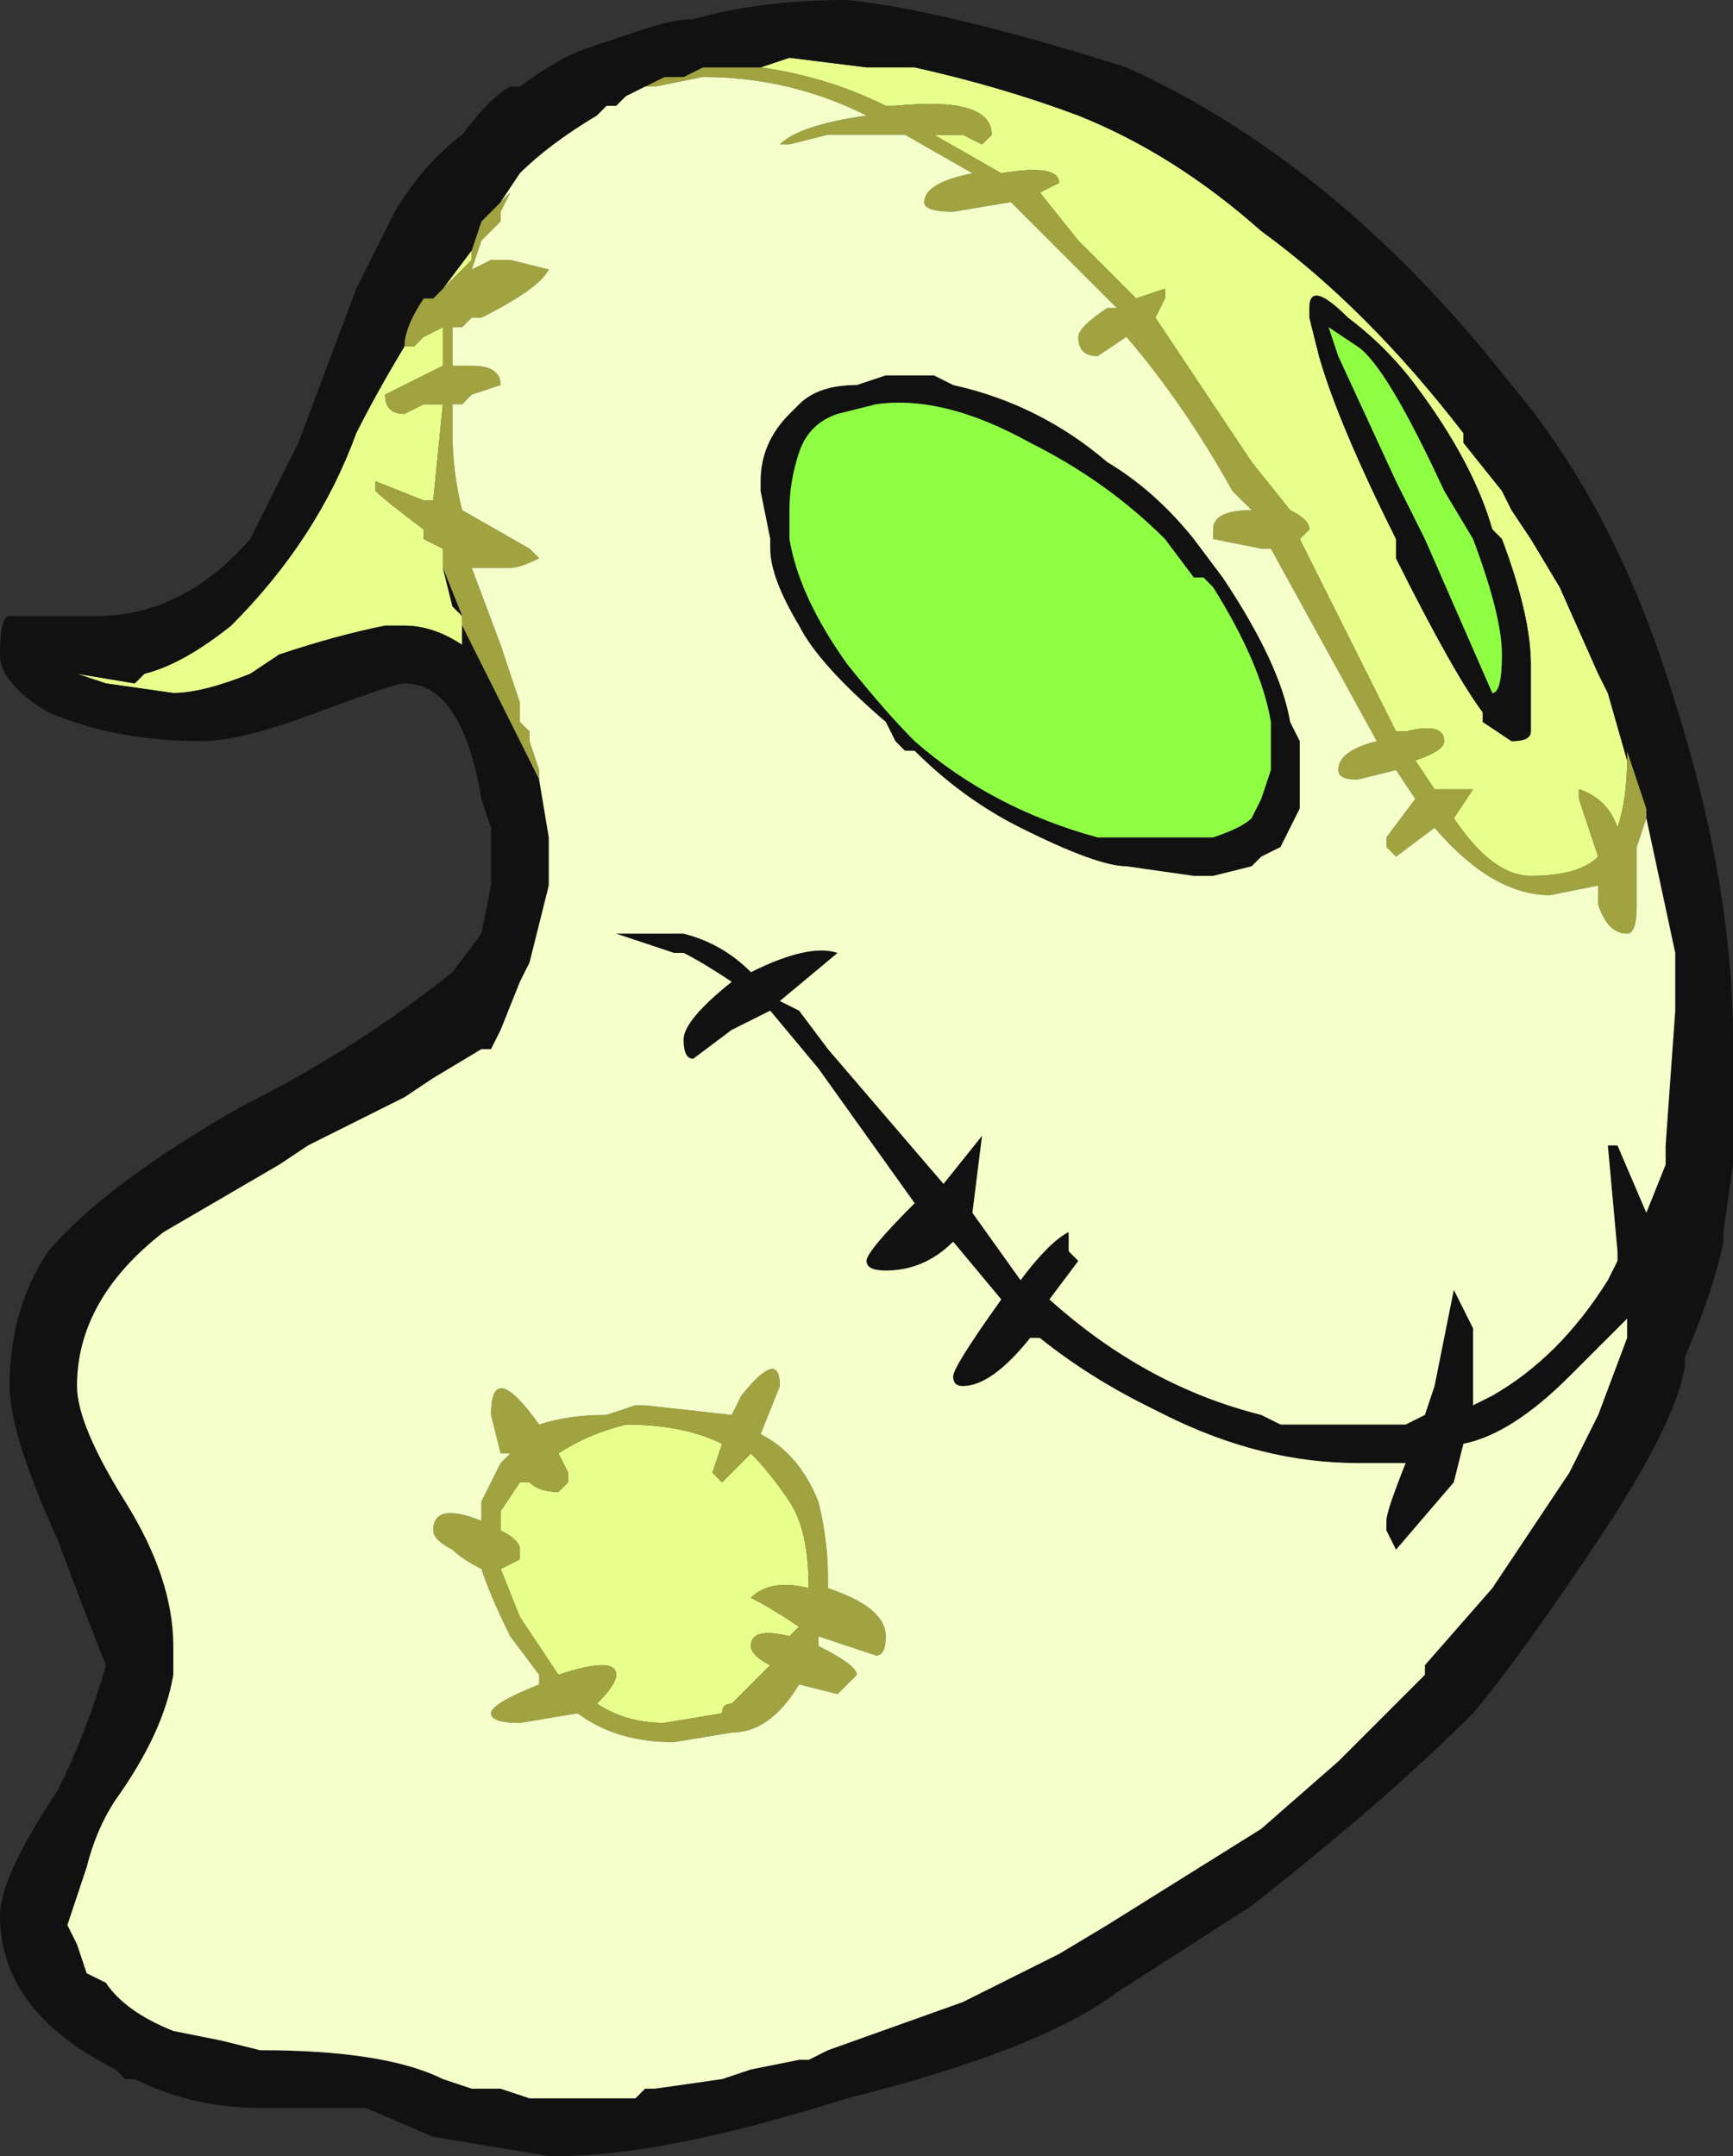 <?xml version="1.0" encoding="UTF-8" standalone="no"?>
<svg xmlns:ffdec="https://www.free-decompiler.com/flash" xmlns:xlink="http://www.w3.org/1999/xlink" ffdec:objectType="frame" height="78.4px" width="63.0px" xmlns="http://www.w3.org/2000/svg">
  <rect width="100%" height="100%" fill="#333333" stroke="none"/>
  <g transform="matrix(1.0, 0.0, 0.0, 1.0, 0.0, 0.0)">
    <use ffdec:characterId="574" height="11.2" transform="matrix(7.0, 0.0, 0.0, 7.0, 0.0, 0.0)" width="9.0" xlink:href="#shape0"/>
  </g>
  <defs>
    <g id="shape0" transform="matrix(1.0, 0.0, 0.0, 1.0, 0.0, 0.0)">
      <path d="M8.45 3.95 Q8.45 4.15 8.4 4.3 8.35 4.15 8.2 4.1 L8.2 4.15 8.3 4.45 Q8.2 4.55 7.95 4.55 7.75 4.55 7.55 4.25 L7.65 4.1 7.45 4.1 7.35 3.95 Q7.5 3.9 7.5 3.85 7.5 3.75 7.3 3.8 L7.25 3.8 6.75 2.8 6.8 2.75 Q6.8 2.7 6.7 2.65 L6.5 2.4 6.0 1.65 6.05 1.55 6.05 1.5 5.9 1.55 5.6 1.25 5.4 1.0 5.5 0.95 Q5.5 0.85 5.2 0.9 L4.85 0.7 5.0 0.7 5.1 0.75 5.15 0.7 Q5.15 0.5 4.65 0.55 L4.6 0.55 Q4.3 0.4 3.95 0.35 L4.1 0.3 4.5 0.35 4.75 0.35 Q5.2 0.45 5.6 0.6 6.1 0.8 6.55 1.2 7.1 1.6 7.6 2.25 L7.6 2.3 7.8 2.55 7.85 2.65 7.95 2.8 8.1 3.05 8.3 3.5 8.35 3.6 8.45 3.95 M6.8 1.6 L6.8 1.65 6.85 1.85 Q6.95 2.2 7.25 2.8 L7.25 2.9 Q7.55 3.5 7.7 3.7 L7.7 3.75 7.85 3.85 Q7.95 3.85 7.95 3.8 L7.95 3.45 Q7.95 3.2 7.8 2.8 L7.75 2.75 Q7.65 2.4 7.35 2.0 7.2 1.8 7.0 1.65 6.8 1.45 6.8 1.6 M2.4 3.25 L2.4 3.25 2.4 3.35 Q2.25 3.25 2.1 3.25 L2.0 3.25 Q1.75 3.3 1.45 3.4 L1.3 3.5 Q1.05 3.6 0.9 3.6 L0.55 3.55 0.4 3.5 0.7 3.55 0.75 3.5 Q0.95 3.45 1.2 3.25 1.65 2.8 1.85 2.25 1.95 2.05 2.1 1.8 L2.15 1.8 2.2 1.75 2.3 1.7 2.3 1.9 2.0 2.05 Q2.0 2.15 2.1 2.15 L2.2 2.1 2.3 2.1 2.25 2.6 2.2 2.6 1.95 2.5 1.95 2.55 Q2.0 2.6 2.2 2.75 L2.2 2.8 2.3 2.85 2.3 2.95 2.35 3.15 2.4 3.2 2.4 3.25 M2.3 1.5 L2.45 1.3 2.45 1.35 2.3 1.5 M3.75 7.5 L3.7 7.65 3.75 7.7 3.9 7.55 Q4.0 7.65 4.1 7.8 4.2 7.95 4.2 8.25 4.0 8.2 3.9 8.3 4.0 8.35 4.15 8.45 L4.1 8.5 Q3.9 8.45 3.9 8.55 3.9 8.6 4.0 8.65 L3.8 8.85 Q3.75 8.85 3.75 8.9 L3.45 8.95 Q3.25 8.95 3.1 8.85 3.2 8.75 3.2 8.7 3.2 8.6 2.9 8.7 L2.7 8.4 2.6 8.15 2.7 8.1 2.7 8.05 Q2.7 8.0 2.6 7.95 L2.6 7.85 2.7 7.7 2.75 7.7 Q2.8 7.75 2.9 7.75 L2.95 7.7 2.95 7.65 2.9 7.55 Q3.05 7.45 3.25 7.4 3.55 7.4 3.75 7.5" fill="#e8ff8c" fill-rule="evenodd" stroke="none"/>
      <path d="M3.95 0.35 Q4.3 0.4 4.6 0.55 L4.65 0.55 Q5.15 0.5 5.15 0.7 L5.1 0.75 5.0 0.7 4.85 0.7 5.2 0.9 Q5.5 0.85 5.5 0.95 L5.4 1.0 5.6 1.25 5.9 1.55 6.05 1.5 6.05 1.55 6.0 1.65 6.5 2.4 6.7 2.65 Q6.8 2.7 6.8 2.75 L6.75 2.8 7.25 3.8 7.3 3.8 Q7.5 3.75 7.5 3.85 7.5 3.9 7.35 3.95 L7.45 4.1 7.65 4.1 7.55 4.25 Q7.75 4.55 7.95 4.55 8.2 4.55 8.3 4.45 L8.2 4.15 8.2 4.1 Q8.35 4.15 8.4 4.3 8.45 4.15 8.45 3.95 L8.45 3.9 8.55 4.2 8.55 4.25 8.5 4.4 8.5 4.7 Q8.5 4.85 8.45 4.85 8.35 4.85 8.3 4.7 L8.3 4.6 8.05 4.65 Q7.75 4.65 7.45 4.3 L7.25 4.45 7.2 4.4 7.2 4.35 7.35 4.15 7.25 4.0 7.05 4.05 Q6.95 4.05 6.95 4.0 6.95 3.9 7.15 3.85 L6.6 2.85 6.55 2.85 6.3 2.8 6.3 2.75 Q6.3 2.65 6.5 2.65 L6.4 2.55 Q6.15 2.1 5.85 1.75 L5.7 1.85 Q5.6 1.85 5.6 1.75 5.6 1.7 5.75 1.6 L5.8 1.6 Q5.5 1.3 5.25 1.05 L4.95 1.1 Q4.8 1.1 4.8 1.05 4.8 0.95 5.05 0.9 L4.7 0.7 4.3 0.7 4.1 0.75 4.05 0.75 Q4.15 0.65 4.5 0.6 4.1 0.4 3.65 0.4 L3.4 0.45 3.35 0.45 3.45 0.4 3.55 0.4 3.65 0.35 3.95 0.35 M2.6 1.05 L2.65 1.0 2.6 1.1 2.6 1.15 2.5 1.25 2.45 1.4 2.55 1.35 2.65 1.35 2.85 1.4 Q2.8 1.5 2.5 1.65 L2.45 1.65 2.4 1.7 2.35 1.7 2.35 1.9 2.45 1.9 Q2.6 1.9 2.6 2.0 L2.45 2.05 2.4 2.1 2.35 2.1 2.35 2.25 Q2.35 2.45 2.4 2.65 L2.75 2.85 2.8 2.9 Q2.7 2.95 2.65 2.95 L2.45 2.95 2.6 3.35 2.7 3.65 2.7 3.75 2.75 3.8 2.75 3.85 2.8 4.0 2.8 4.05 2.4 3.25 2.4 3.2 2.3 2.95 2.3 2.85 2.2 2.8 2.2 2.75 Q2.0 2.6 1.95 2.55 L1.95 2.5 2.2 2.6 2.25 2.6 2.3 2.1 2.2 2.1 2.1 2.15 Q2.0 2.15 2.0 2.05 L2.3 1.9 2.3 1.7 2.2 1.75 2.15 1.8 2.1 1.8 Q2.1 1.7 2.2 1.55 L2.25 1.55 2.3 1.5 2.45 1.35 2.45 1.3 2.5 1.15 2.6 1.05 M4.4 8.75 L4.35 8.8 4.15 8.75 Q4.0 9.0 3.8 9.0 L3.5 9.05 Q3.2 9.05 3.0 8.9 L2.7 8.95 Q2.55 8.95 2.55 8.9 2.55 8.85 2.8 8.75 L2.8 8.7 2.65 8.5 Q2.55 8.3 2.5 8.15 2.4 8.1 2.35 8.05 2.25 8.0 2.25 7.95 2.25 7.8 2.5 7.9 L2.5 7.8 Q2.55 7.7 2.6 7.6 L2.65 7.55 2.6 7.55 2.55 7.35 Q2.55 7.05 2.8 7.4 2.95 7.35 3.15 7.35 L3.3 7.3 3.35 7.3 3.8 7.35 3.85 7.25 Q4.05 7.0 4.05 7.2 L3.95 7.45 Q4.15 7.55 4.25 7.8 4.3 8.0 4.3 8.2 L4.3 8.25 Q4.6 8.35 4.6 8.5 4.6 8.6 4.55 8.6 L4.25 8.5 4.25 8.55 Q4.45 8.65 4.45 8.7 L4.4 8.75 M3.75 7.5 Q3.55 7.4 3.25 7.4 3.05 7.45 2.9 7.55 L2.95 7.65 2.95 7.7 2.9 7.75 Q2.8 7.75 2.75 7.7 L2.7 7.7 2.6 7.85 2.6 7.95 Q2.7 8.0 2.7 8.05 L2.7 8.1 2.6 8.15 2.7 8.4 2.9 8.7 Q3.2 8.6 3.2 8.7 3.2 8.75 3.1 8.85 3.25 8.95 3.45 8.95 L3.75 8.9 Q3.75 8.85 3.8 8.85 L4.0 8.65 Q3.9 8.6 3.9 8.55 3.9 8.45 4.1 8.5 L4.15 8.45 Q4.0 8.35 3.9 8.3 4.0 8.2 4.2 8.25 4.2 7.95 4.1 7.8 4.0 7.65 3.9 7.55 L3.75 7.7 3.7 7.65 3.75 7.5" fill="#a0a33f" fill-rule="evenodd" stroke="none"/>
      <path d="M8.45 3.95 L8.35 3.6 8.3 3.5 8.1 3.05 7.95 2.8 7.85 2.65 7.8 2.55 7.6 2.3 7.6 2.25 Q7.1 1.6 6.55 1.2 6.1 0.8 5.6 0.6 5.2 0.45 4.75 0.35 L4.5 0.35 4.1 0.3 3.95 0.35 3.65 0.35 3.55 0.4 3.45 0.4 3.35 0.45 3.25 0.5 3.2 0.55 3.15 0.55 3.1 0.6 Q2.85 0.75 2.7 0.9 L2.6 1.05 2.5 1.15 2.45 1.3 2.3 1.5 2.25 1.55 2.2 1.55 Q2.1 1.7 2.1 1.8 1.95 2.05 1.85 2.25 1.65 2.8 1.2 3.25 0.95 3.45 0.75 3.5 L0.7 3.55 0.4 3.5 0.55 3.55 0.9 3.6 Q1.05 3.6 1.3 3.5 L1.45 3.4 Q1.75 3.3 2.0 3.25 L2.1 3.25 Q2.25 3.25 2.4 3.35 L2.4 3.25 2.4 3.25 2.8 4.05 2.85 4.35 2.85 4.6 2.75 5.0 2.7 5.1 2.6 5.35 2.55 5.45 2.5 5.45 2.25 5.6 2.1 5.7 1.6 5.95 1.45 6.05 0.85 6.4 Q0.4 6.75 0.4 7.2 0.4 7.4 0.65 7.8 0.9 8.2 0.9 8.55 L0.9 8.7 Q0.85 9.0 0.6 9.35 0.5 9.5 0.45 9.7 L0.35 10.0 0.4 10.1 0.45 10.25 0.55 10.3 Q0.65 10.45 0.9 10.55 L1.15 10.6 1.35 10.65 Q2.0 10.65 2.3 10.8 L2.45 10.85 2.6 10.85 2.75 10.9 3.3 10.9 3.35 10.85 3.4 10.85 3.75 10.8 3.9 10.75 4.15 10.7 4.2 10.7 4.3 10.65 5.0 10.4 5.5 10.15 5.75 10.0 6.55 9.5 6.95 9.15 7.4 8.7 7.4 8.65 7.75 8.25 8.15 7.65 8.3 7.35 8.45 6.95 8.45 6.85 8.15 7.15 Q7.85 7.45 7.6 7.5 L7.55 7.7 7.25 8.05 7.2 7.95 7.2 7.9 Q7.2 7.85 7.3 7.6 L7.05 7.6 Q6.55 7.6 6.05 7.35 L5.95 7.3 Q5.65 7.15 5.4 6.95 L5.35 6.95 Q5.15 7.2 5.0 7.2 4.95 7.2 4.95 7.15 4.95 7.1 5.2 6.75 L4.95 6.45 Q4.8 6.6 4.6 6.6 4.5 6.6 4.5 6.55 4.5 6.5 4.75 6.25 L4.25 5.55 4.0 5.25 3.8 5.35 3.6 5.5 Q3.55 5.5 3.55 5.4 3.55 5.3 3.8 5.1 3.65 5.0 3.55 4.95 L3.5 4.95 3.2 4.85 3.55 4.85 Q3.75 4.9 3.9 5.05 4.2 4.9 4.35 4.95 L4.05 5.2 4.15 5.25 4.3 5.45 4.9 6.15 5.1 5.9 5.05 6.3 5.3 6.65 Q5.45 6.45 5.55 6.4 L5.55 6.5 5.6 6.55 5.45 6.75 Q5.95 7.2 6.55 7.35 L6.65 7.4 7.3 7.4 7.4 7.35 7.45 7.2 7.55 6.7 7.65 6.9 7.65 7.3 7.75 7.25 Q8.1 7.05 8.35 6.65 L8.4 6.55 8.4 6.5 8.35 5.95 8.4 5.95 8.55 6.3 8.65 6.05 8.65 5.95 8.7 5.25 8.7 4.95 8.55 4.25 8.55 4.2 8.45 3.9 8.45 3.95 M6.9 1.7 L6.95 1.85 7.25 2.5 7.4 2.8 7.75 3.6 Q7.8 3.6 7.8 3.4 7.8 3.2 7.65 2.8 L7.5 2.55 Q7.2 1.9 7.05 1.8 L6.9 1.7 M6.8 1.6 Q6.8 1.45 7.0 1.65 7.2 1.8 7.35 2.0 7.65 2.4 7.75 2.75 L7.8 2.8 Q7.95 3.2 7.95 3.45 L7.95 3.8 Q7.95 3.85 7.85 3.85 L7.7 3.75 7.7 3.7 Q7.55 3.5 7.25 2.9 L7.25 2.8 Q6.95 2.2 6.85 1.85 L6.8 1.65 6.8 1.6 M6.2 3.0 L6.05 2.8 Q5.75 2.5 5.35 2.3 4.9 2.05 4.55 2.1 L4.35 2.15 Q4.2 2.2 4.15 2.35 4.1 2.5 4.1 2.65 L4.1 2.8 Q4.15 3.1 4.4 3.45 4.6 3.7 4.75 3.85 5.15 4.2 5.7 4.35 L6.3 4.35 Q6.45 4.3 6.5 4.25 L6.55 4.15 6.6 4.0 6.6 3.75 Q6.55 3.45 6.3 3.05 L6.25 3.0 6.2 3.0 M6.35 3.0 Q6.65 3.45 6.7 3.75 L6.75 3.85 6.75 4.2 6.65 4.4 6.55 4.45 6.5 4.5 6.3 4.55 6.2 4.55 5.85 4.5 Q5.7 4.5 5.3 4.3 5.0 4.15 4.75 3.9 L4.7 3.9 4.65 3.85 4.6 3.75 Q4.25 3.45 4.15 3.25 4.0 3.0 4.0 2.85 L4.0 2.8 3.95 2.55 3.95 2.5 Q3.95 2.3 4.1 2.15 L4.15 2.1 Q4.25 2.0 4.45 2.0 L4.6 1.95 4.85 1.95 4.95 2.0 Q5.4 2.1 5.75 2.4 6.0 2.55 6.2 2.8 L6.35 3.0 M7.85 2.0 Q8.4 2.65 8.7 3.65 9.0 4.6 9.0 5.4 L9.0 6.05 8.95 6.4 8.95 6.45 Q8.9 6.7 8.75 7.05 L8.75 7.1 Q8.7 7.4 8.3 8.0 7.9 8.6 7.65 8.9 7.2 9.35 6.5 9.9 L5.8 10.35 Q5.4 10.65 4.4 10.9 3.45 11.2 2.9 11.2 L2.85 11.2 2.25 11.1 1.9 10.95 1.35 10.95 Q1.0 10.95 0.7 10.8 L0.65 10.8 0.6 10.75 Q0.0 10.45 0.0 9.95 0.0 9.75 0.3 9.3 0.45 9.0 0.55 8.65 0.45 8.4 0.3 8.0 0.05 7.45 0.05 7.2 0.05 6.8 0.25 6.5 0.55 6.15 1.25 5.75 1.85 5.45 2.35 5.05 L2.5 4.85 2.55 4.6 2.55 4.3 2.5 4.15 Q2.4 3.55 2.1 3.55 2.05 3.55 1.65 3.7 1.25 3.85 1.05 3.85 0.6 3.85 0.25 3.7 0.0 3.55 0.0 3.4 0.0 3.2 0.05 3.2 L0.5 3.2 Q0.95 3.2 1.3 2.8 L1.55 2.3 1.85 1.5 2.05 1.1 Q2.2 0.85 2.4 0.7 2.55 0.5 2.65 0.45 L2.7 0.45 Q2.9 0.3 3.05 0.25 L3.35 0.15 Q3.5 0.1 3.6 0.1 3.95 0.0 4.4 0.0 4.9 0.05 5.85 0.35 6.95 0.85 7.85 2.0 M2.4 1.7 L2.35 1.7 2.4 1.7 M2.3 2.95 L2.4 3.2 2.35 3.15 2.3 2.95" fill="#111111" fill-rule="evenodd" stroke="none"/>
      <path d="M6.9 1.7 L7.05 1.8 Q7.2 1.9 7.5 2.55 L7.65 2.8 Q7.8 3.2 7.8 3.4 7.8 3.6 7.75 3.6 L7.4 2.8 7.25 2.5 6.95 1.85 6.9 1.7 M6.2 3.0 L6.25 3.0 6.3 3.05 Q6.55 3.45 6.6 3.75 L6.6 4.0 6.55 4.15 6.5 4.25 Q6.45 4.3 6.3 4.35 L5.7 4.35 Q5.15 4.2 4.75 3.85 4.6 3.7 4.4 3.45 4.15 3.1 4.1 2.8 L4.1 2.65 Q4.1 2.5 4.15 2.35 4.2 2.2 4.35 2.15 L4.55 2.1 Q4.9 2.05 5.35 2.3 5.75 2.5 6.05 2.8 L6.2 3.0" fill="#8fff44" fill-rule="evenodd" stroke="none"/>
      <path d="M3.35 0.45 L3.4 0.45 3.65 0.4 Q4.1 0.4 4.5 0.6 4.15 0.65 4.05 0.75 L4.1 0.75 4.3 0.7 4.7 0.7 5.05 0.9 Q4.8 0.95 4.8 1.05 4.8 1.1 4.95 1.1 L5.25 1.05 Q5.5 1.3 5.8 1.6 L5.75 1.6 Q5.6 1.7 5.6 1.75 5.6 1.85 5.7 1.85 L5.85 1.75 Q6.15 2.1 6.4 2.55 L6.5 2.65 Q6.3 2.65 6.3 2.75 L6.3 2.8 6.55 2.85 6.6 2.85 7.15 3.85 Q6.95 3.9 6.95 4.0 6.95 4.05 7.05 4.05 L7.25 4.0 7.35 4.15 7.2 4.35 7.2 4.4 7.25 4.45 7.45 4.3 Q7.75 4.65 8.05 4.65 L8.3 4.6 8.3 4.7 Q8.35 4.85 8.45 4.85 8.5 4.85 8.5 4.7 L8.5 4.4 8.55 4.25 8.7 4.95 8.7 5.25 8.65 5.95 8.65 6.05 8.55 6.3 8.4 5.95 8.35 5.95 8.4 6.5 8.4 6.55 8.35 6.65 Q8.1 7.05 7.75 7.25 L7.65 7.3 7.65 6.9 7.55 6.7 7.45 7.2 7.4 7.35 7.3 7.4 6.65 7.4 6.55 7.35 Q5.95 7.2 5.45 6.75 L5.6 6.55 5.55 6.5 5.55 6.4 Q5.45 6.45 5.3 6.65 L5.05 6.3 5.1 5.9 4.9 6.15 4.3 5.45 4.15 5.25 4.05 5.2 4.35 4.95 Q4.2 4.9 3.9 5.05 3.75 4.9 3.55 4.85 L3.2 4.85 3.5 4.95 3.55 4.95 Q3.65 5.0 3.8 5.1 3.55 5.3 3.55 5.4 3.55 5.5 3.6 5.5 L3.8 5.35 4.0 5.25 4.25 5.55 4.75 6.25 Q4.5 6.5 4.5 6.55 4.5 6.6 4.6 6.6 4.8 6.6 4.95 6.45 L5.2 6.75 Q4.95 7.1 4.95 7.15 4.95 7.2 5.0 7.2 5.15 7.2 5.35 6.95 L5.4 6.95 Q5.65 7.15 5.95 7.3 L6.05 7.35 Q6.55 7.6 7.05 7.6 L7.3 7.6 Q7.2 7.85 7.2 7.9 L7.2 7.95 7.25 8.05 7.55 7.7 7.6 7.5 Q7.85 7.45 8.15 7.15 L8.45 6.85 8.45 6.95 8.3 7.35 8.15 7.65 7.75 8.25 7.4 8.65 7.4 8.7 6.95 9.15 6.55 9.5 5.75 10.0 5.5 10.15 5.0 10.4 4.3 10.65 4.2 10.7 4.15 10.7 3.9 10.75 3.75 10.8 3.4 10.85 3.35 10.85 3.3 10.9 2.75 10.9 2.6 10.85 2.45 10.85 2.3 10.8 Q2.0 10.65 1.35 10.65 L1.15 10.6 0.9 10.55 Q0.65 10.45 0.55 10.3 L0.45 10.25 0.4 10.1 0.35 10.0 0.45 9.7 Q0.5 9.5 0.6 9.35 0.85 9.0 0.9 8.7 L0.9 8.55 Q0.9 8.2 0.65 7.8 0.4 7.4 0.4 7.2 0.4 6.75 0.85 6.4 L1.45 6.05 1.6 5.95 2.1 5.7 2.25 5.6 2.5 5.45 2.55 5.45 2.6 5.35 2.7 5.1 2.75 5.0 2.85 4.6 2.85 4.35 2.8 4.05 2.8 4.0 2.75 3.85 2.75 3.8 2.7 3.75 2.7 3.65 2.6 3.35 2.45 2.95 2.65 2.95 Q2.7 2.95 2.8 2.9 L2.75 2.85 2.4 2.65 Q2.35 2.45 2.35 2.25 L2.35 2.1 2.4 2.1 2.45 2.05 2.6 2.0 Q2.6 1.9 2.45 1.9 L2.35 1.9 2.35 1.7 2.4 1.7 2.45 1.65 2.5 1.65 Q2.8 1.5 2.85 1.4 L2.65 1.35 2.55 1.35 2.45 1.4 2.5 1.25 2.6 1.15 2.6 1.1 2.65 1.0 2.6 1.05 2.7 0.9 Q2.85 0.75 3.1 0.6 L3.15 0.55 3.2 0.55 3.25 0.5 3.35 0.45 M6.35 3.0 L6.2 2.8 Q6.0 2.55 5.75 2.4 5.4 2.1 4.95 2.0 L4.85 1.95 4.6 1.95 4.45 2.0 Q4.25 2.0 4.15 2.1 L4.1 2.15 Q3.95 2.3 3.95 2.5 L3.95 2.55 4.0 2.8 4.0 2.85 Q4.0 3.0 4.15 3.25 4.25 3.45 4.6 3.75 L4.65 3.85 4.7 3.9 4.75 3.9 Q5.0 4.15 5.3 4.3 5.7 4.5 5.85 4.5 L6.2 4.55 6.3 4.55 6.5 4.5 6.55 4.45 6.65 4.4 6.75 4.2 6.75 3.85 6.7 3.75 Q6.65 3.45 6.35 3.0 M4.4 8.75 L4.45 8.7 Q4.45 8.65 4.25 8.55 L4.25 8.5 4.55 8.6 Q4.6 8.6 4.6 8.5 4.6 8.35 4.3 8.25 L4.3 8.2 Q4.3 8.0 4.25 7.8 4.15 7.55 3.95 7.45 L4.05 7.2 Q4.05 7.0 3.85 7.25 L3.8 7.35 3.35 7.3 3.3 7.3 3.15 7.35 Q2.95 7.35 2.8 7.4 2.55 7.05 2.55 7.35 L2.6 7.55 2.65 7.55 2.6 7.6 Q2.55 7.7 2.5 7.8 L2.5 7.9 Q2.25 7.8 2.25 7.95 2.25 8.0 2.35 8.05 2.4 8.1 2.5 8.15 2.55 8.3 2.65 8.5 L2.8 8.7 2.8 8.75 Q2.55 8.85 2.55 8.9 2.55 8.95 2.7 8.95 L3.0 8.9 Q3.2 9.05 3.5 9.05 L3.8 9.0 Q4.0 9.0 4.15 8.75 L4.35 8.8 4.4 8.75" fill="#f4ffca" fill-rule="evenodd" stroke="none"/>
    </g>
  </defs>
</svg>

